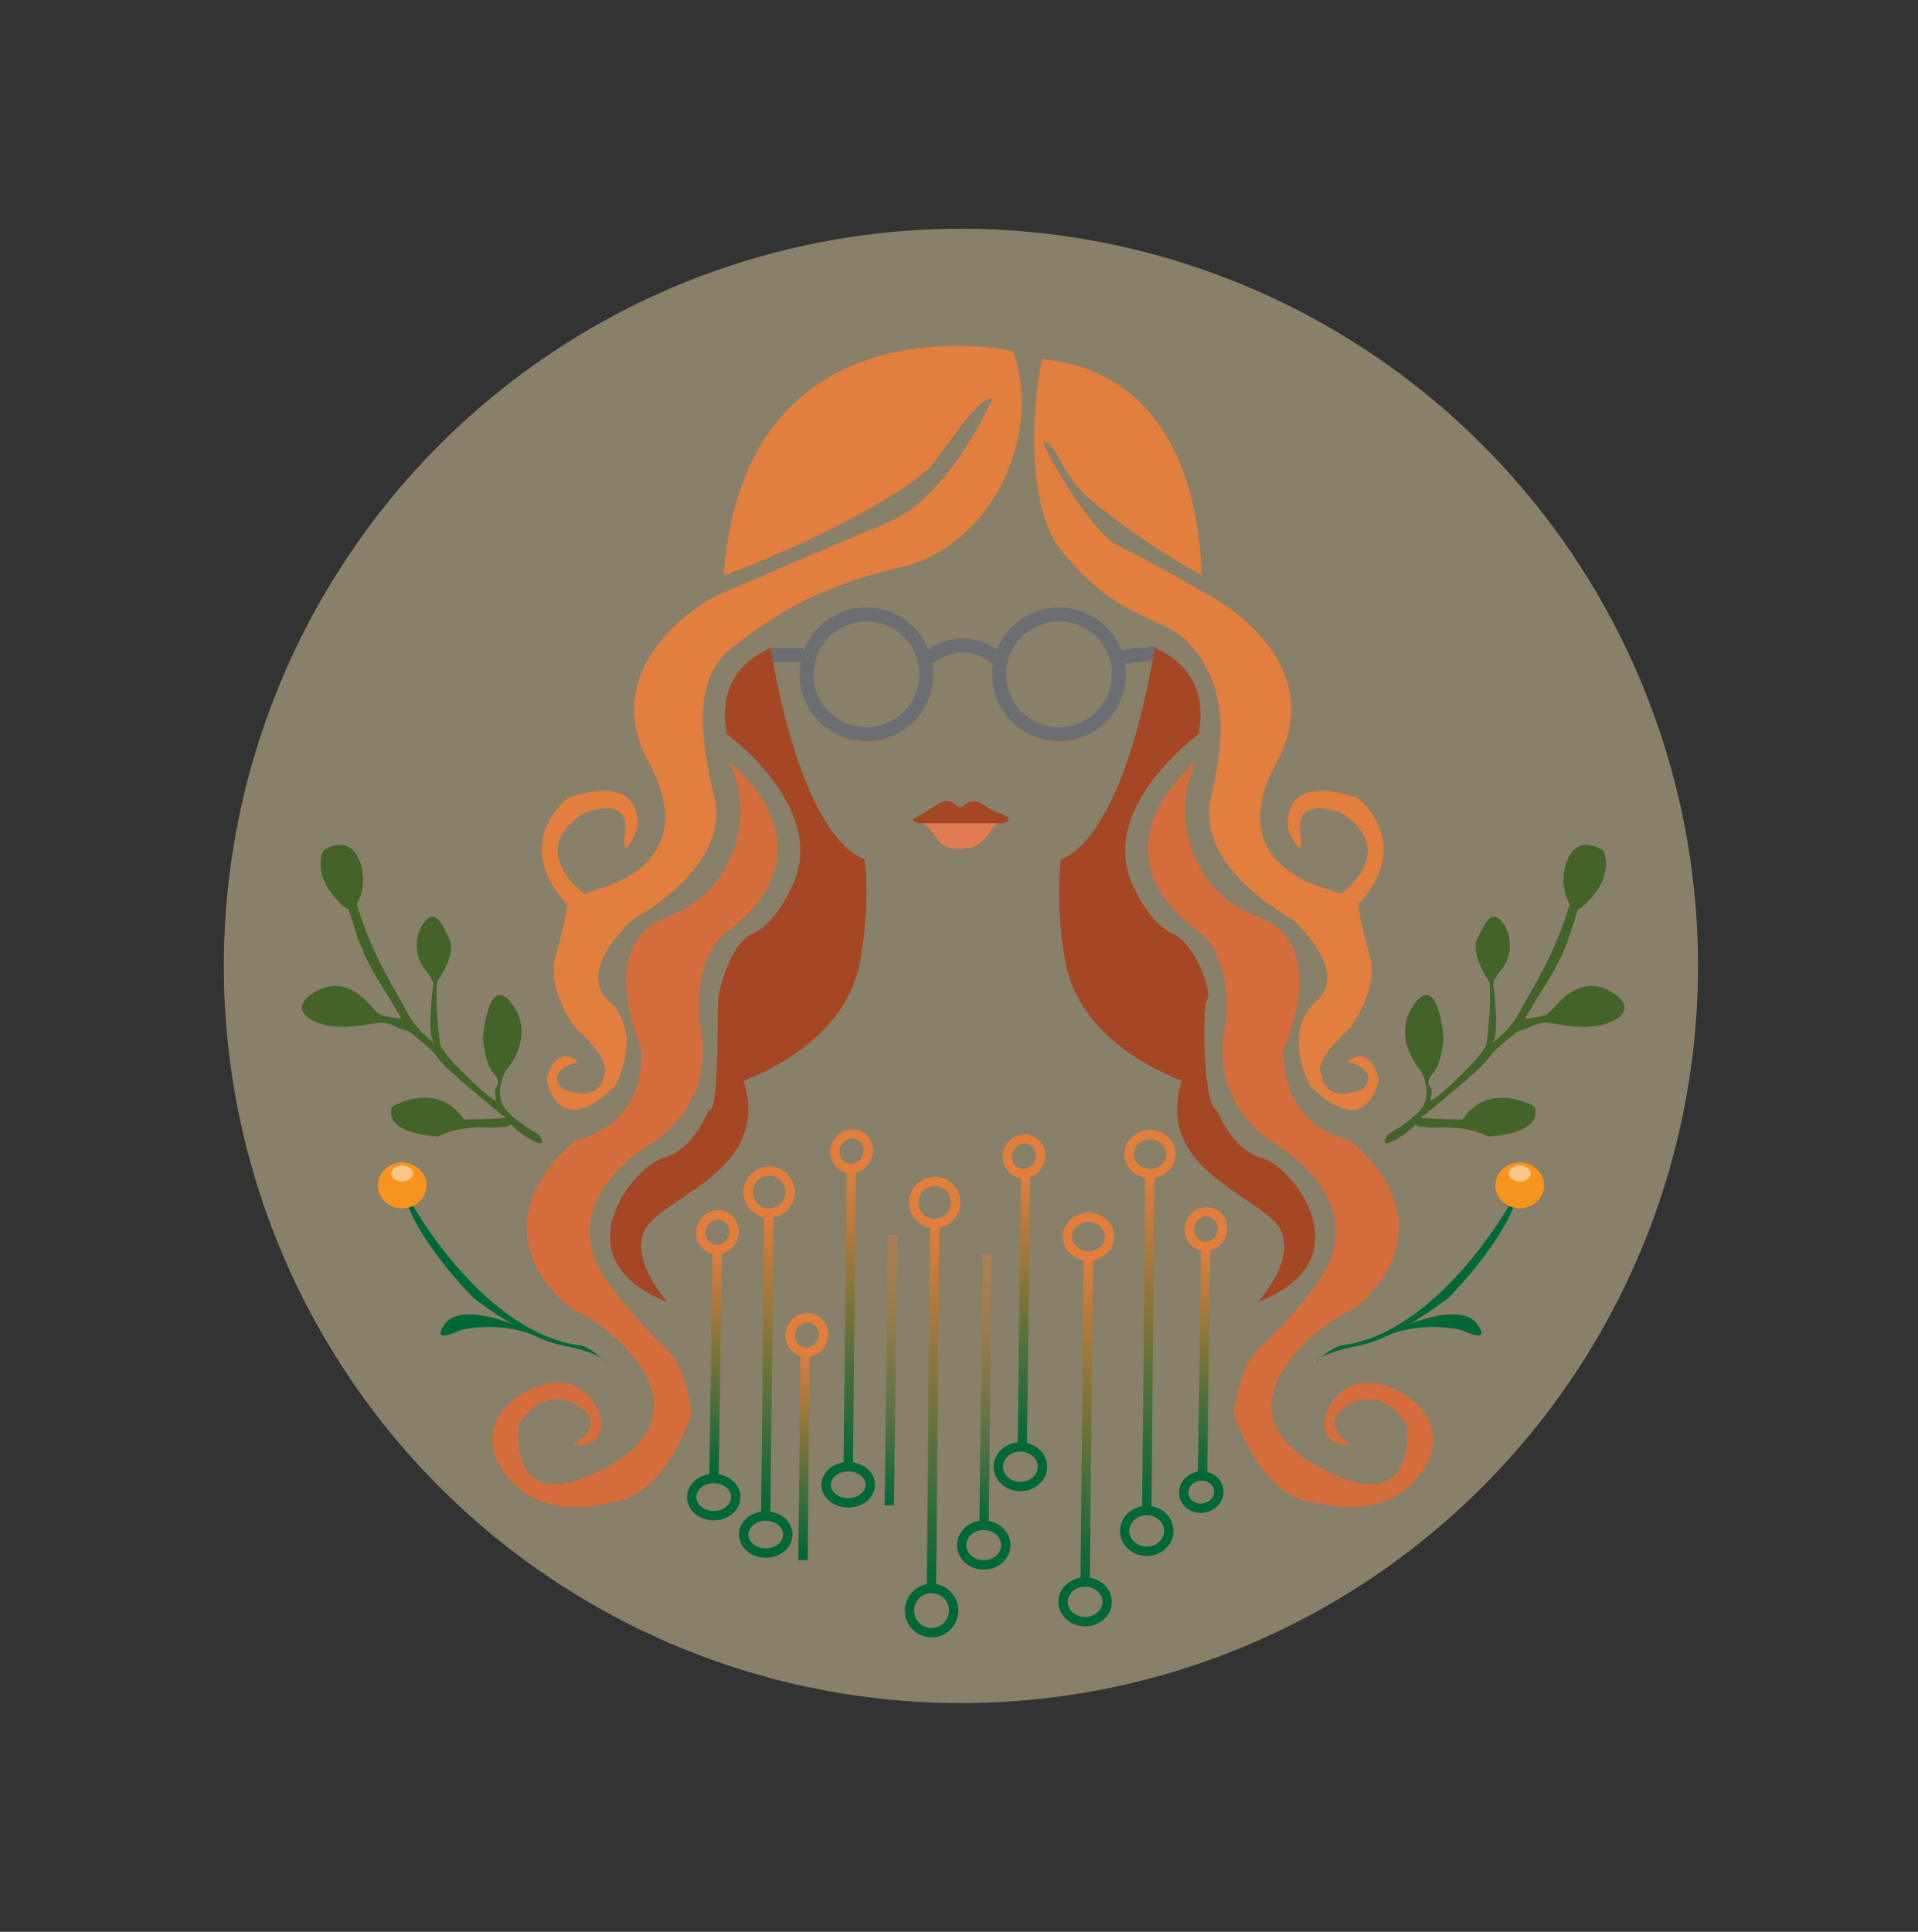 <?xml version="1.0" encoding="UTF-8"?><svg xmlns="http://www.w3.org/2000/svg" xmlns:xlink="http://www.w3.org/1999/xlink" viewBox="0 0 410.6 413.51"><rect x="0" y="0" width="410.6" height="413.51" fill="#333333" stroke="none"/><defs><style>.cls-1{stroke:url(#linear-gradient-8);}.cls-1,.cls-2,.cls-3,.cls-4,.cls-5,.cls-6,.cls-7,.cls-8,.cls-9,.cls-10,.cls-11,.cls-12,.cls-13,.cls-14{fill:none;stroke-miterlimit:10;}.cls-1,.cls-2,.cls-3,.cls-4,.cls-5,.cls-6,.cls-7,.cls-8,.cls-9,.cls-10,.cls-12,.cls-13,.cls-14{stroke-width:2px;}.cls-15{fill:#e07b53;}.cls-2{stroke:url(#linear-gradient-5);}.cls-16{fill:#e27e3e;}.cls-3{stroke:url(#linear-gradient-4);}.cls-17{fill:#f7941d;}.cls-4{stroke:url(#linear-gradient-10);}.cls-5{stroke:#006838;}.cls-6{stroke:url(#linear-gradient-6);}.cls-7{stroke:url(#linear-gradient-3);}.cls-8{stroke:url(#linear-gradient-7);}.cls-9{stroke:#e27e3c;}.cls-10{stroke:url(#linear-gradient-2);}.cls-11{stroke:#6d6e71;stroke-width:3px;}.cls-18{fill:#d56e3c;}.cls-19{fill:#fff;opacity:.47;}.cls-12{stroke:url(#linear-gradient);}.cls-20{fill:#006838;}.cls-21{fill:#a54724;}.cls-13{stroke:url(#linear-gradient-9);}.cls-14{stroke:url(#linear-gradient-11);}.cls-22{fill:#446328;}.cls-23{fill:#e9d8a7;opacity:.47;}</style><linearGradient id="linear-gradient" x1="232.68" y1="338.12" x2="232.68" y2="268.01" gradientTransform="translate(5.32 -3.29) rotate(1.01)" gradientUnits="userSpaceOnUse"><stop offset="0" stop-color="#006838"/><stop offset="1" stop-color="#e27e3c"/></linearGradient><linearGradient id="linear-gradient-2" x1="199.75" y1="340.09" x2="199.75" y2="261.88" xlink:href="#linear-gradient"/><linearGradient id="linear-gradient-3" x1="181.59" y1="314.32" x2="181.59" y2="250.43" xlink:href="#linear-gradient"/><linearGradient id="linear-gradient-4" x1="164.11" y1="325.18" x2="164.11" y2="259.52" xlink:href="#linear-gradient"/><linearGradient id="linear-gradient-5" x1="172.4" y1="356.49" x2="172.4" y2="290.83" gradientTransform="translate(4.3 94.44) rotate(.87) scale(1 .66) skewX(-.23)" gradientUnits="userSpaceOnUse"><stop offset="0" stop-color="#006838"/><stop offset="1" stop-color="#e27e3c"/></linearGradient><linearGradient id="linear-gradient-6" x1="153.04" y1="316.69" x2="153.04" y2="268.19" xlink:href="#linear-gradient"/><linearGradient id="linear-gradient-7" x1="218.84" y1="309.04" x2="218.84" y2="251.04" xlink:href="#linear-gradient"/><linearGradient id="linear-gradient-8" x1="210.93" y1="326.27" x2="210.93" y2="268.27" gradientTransform="translate(5.32 -3.29) rotate(1.01)" gradientUnits="userSpaceOnUse"><stop offset="0" stop-color="#006838"/><stop offset="1" stop-color="#e27e3c" stop-opacity=".4"/></linearGradient><linearGradient id="linear-gradient-9" x1="190.59" y1="322.4" x2="190.59" y2="264.4" xlink:href="#linear-gradient-8"/><linearGradient id="linear-gradient-10" x1="245.59" y1="322.57" x2="245.59" y2="250.36" xlink:href="#linear-gradient"/><linearGradient id="linear-gradient-11" x1="257.6" y1="315.7" x2="257.6" y2="266.53" xlink:href="#linear-gradient"/></defs><g id="Layer_2"><circle class="cls-23" cx="205.71" cy="206.76" r="157.8"/></g><g id="Layer_3"><line class="cls-11" x1="239.53" y1="140.66" x2="247.87" y2="139.81"/><line class="cls-11" x1="171.96" y1="140.23" x2="164.13" y2="140.23"/><path class="cls-15" d="M207.02,174.74l7.19,1.49s-.26-1.11-2.51,2.17-4.68,3.15-4.68,3.15c0,0-4.17.89-6.04-1.53s-2.75-3.8-4.43-4.13,10.47-1.15,10.47-1.15Z"/><path class="cls-21" d="M196.81,176.23h18.04s3.13-.7-.96-2.21c-2.21-.81-3.04-1.57-3.04-1.57,0,0-2.32-2.04-4.44,0,0,0-.54.81-1.65-.04s-1.79-1.7-4.47,0-1.44,1-3.11,2c-1.03.62-3.19,1.23-.38,1.83Z"/><path class="cls-16" d="M216.89,75.13s-57.53-12.6-61.96,48c.09.3,30.21-11.32,43.57-22.47,2.24-1.93,10.88-16.24,13.96-15.32,0,0-9.19,21.11-22.47,26.55-13.28,5.45-37.45,16-37.45,16,0,0-25.53,13.62-13.62,35.4s-10.55,26.89-10.55,26.89l-3.23,1.19s-12.94-9.36,0-17.36c0,0,9.7-3.91,8.68,4.09s2.55-.51,2.55-.51c0,0,2.38-12.6-14.81-6.81,0,0-12.43,9.53-.17,22.81,0,0-.17,3.23-2.38,10.72s4.09,15.66,4.09,15.66c0,0,8.34,7.15,6.13,10.21,0,0-.34,6.3-8.85,2.89,0,0-4.09-3.74,3.4-5.79-5.11-4.09-6.81,3.74-6.81,3.74,0,0,2.38,13.79,14.81,1.36,0,0,6.13-11.4-1.36-18.04s5.28-17.7,5.28-17.7c0,0,20.94-10.89,17.19-26.21-3.74-15.32-3.74-26.21,4.26-32.17s16.68-12.43,35.74-16.85,30.47-27.74,24-46.3Z"/><path class="cls-21" d="M164.98,138.79s-12.26,3.91-9.36,18.38c0,0,22.81,16.51,13.45,33.53,0,0-3.06,6.98-8,9.19s-7.24,12.44-7.32,14.13c-.23,4.97.18,24.75-2.04,23.57,0,0-3.23,8.6-9.7,10.3s-22.47,21.79.85,30.81c0,0-10.04-11.06-3.23-17.53s25.02-12.43,19.57-29.79c12.26-4.94,22.81-13.28,25.02-26.04s.85-21.45.85-21.45c0,0-12.77-2.21-20.09-45.11Z"/><path class="cls-18" d="M155.96,162.96s24.51,18.72-1.36,37.28c0,0-6.88,5.9-4.43,21.11s-10.04,22.98-10.04,22.98c0,0-23.29,12.6-9.52,30.81s14.11,10.55,17.52,27.23c0,0-5.76,18.55-17.52,19.23,0,0-15.16,4.94-22.99-6.81s6.81-20.43,14.13-18.55,10.72,13.96.85,13.11c0,0,8.22-4.6.68-8.68s-12.26,4.26-12.26,4.26c0,0-2.86,21.62,19.59,8.68s-1.89-30.64-6.48-32.51-22.64-18.55-.85-37.11c0,0,14.3-2.04,14.13-19.23,0,0-10.38-22.64,5.28-28.43s18.75-23.33,13.28-33.36Z"/><path class="cls-16" d="M223.06,76.74c-2.1.88,32.42-2.52,34.19,46.38,0,0-11.34-5.91-23.59-16-6.56-5.23-7.24-12.33-10.34-12.64.26,2.37,10.62,19.45,15.45,21.96,12.74,6.61,20.87,11.45,20.87,11.45,0,0,25.53,13.62,13.62,35.4-11.91,21.79,10.55,26.89,10.55,26.89l3.23,1.19s12.94-9.36,0-17.36c0,0-9.7-3.91-8.68,4.09s-2.55-.51-2.55-.51c0,0-2.38-12.6,14.81-6.81,0,0,12.43,9.53.17,22.81,0,0,.17,3.23,2.38,10.72s-4.09,15.66-4.09,15.66c0,0-8.34,7.15-6.13,10.21,0,0,.34,6.3,8.85,2.89,0,0,4.09-3.74-3.4-5.79,5.11-4.09,6.81,3.74,6.81,3.74,0,0-2.38,13.79-14.81,1.36,0,0-6.13-11.4,1.36-18.04s-5.28-17.7-5.28-17.7c0,0-20.94-10.89-17.19-26.21,3.74-15.32,2.2-24.57-4.26-32.17-5.86-6.9-15-4.54-27.76-20.3-7.34-9.07-6.56-29.71-4.21-41.23Z"/><path class="cls-21" d="M247.21,138.79s12.26,3.91,9.36,18.38c0,0-22.81,16.51-13.45,33.53,0,0,3.06,6.98,8,9.19s8.51,12.94,7.32,14.13-.85,22.98,2.04,23.57c0,0,3.23,8.6,9.7,10.3s22.47,21.79-.85,30.81c0,0,10.04-11.06,3.23-17.53s-25.02-12.43-19.57-29.79c-12.26-4.94-22.81-13.28-25.02-26.04s-.85-21.45-.85-21.45c0,0,12.77-2.21,20.09-45.11Z"/><path class="cls-18" d="M256.23,162.96s-24.51,18.72,1.36,37.28c0,0,6.88,5.9,4.43,21.11-2.46,15.21,10.04,22.98,10.04,22.98,0,0,23.29,12.6,9.52,30.81-13.77,18.21-14.11,10.55-17.52,27.23,0,0,5.76,18.55,17.52,19.23,0,0,15.16,4.94,22.99-6.81s-6.81-20.43-14.13-18.55-10.72,13.96-.85,13.11c0,0-8.22-4.6-.68-8.68s12.26,4.26,12.26,4.26c0,0,2.86,21.62-19.59,8.68-22.45-12.94,1.89-30.64,6.48-32.51s22.64-18.55.85-37.11c0,0-14.3-2.04-14.13-19.23,0,0,10.38-22.64-5.28-28.43-15.66-5.79-18.75-23.33-13.28-33.36Z"/><circle class="cls-11" cx="185.48" cy="144.35" r="12.82"/><circle class="cls-11" cx="226.71" cy="144.35" r="12.82"/><path class="cls-11" d="M198.2,141.32c4.64-4.38,11.78-4.06,15.95.36"/><path class="cls-22" d="M297.15,242.79s6.04-3.24,7.66-6.3-.6-7.23-.6-7.23c0,0-6.64-7.15-1.45-14.3s6.3,7.32,6.3,7.32c0,0-.5,5.57-2.25,7.4s-.64,3.06-.64,3.06c0,0,.6.43.09,2.47s9.36-7.66,10.64-9.53l1.28-1.87s1.19-8.51.68-13.62c0,0-4.17-5.87-2.64-9.11s2.89-6.47,5.19-3.91,2.52,7.34,0,10.38-1.62,4-1.62,4c0,0,1.32,10.5-.34,11.66s3.4-1.79,5.79-6.47,7.23-11.4,10.81-23.15c0,0-2.81-4.6-.34-9.87s7.49-1.7,7.49-1.7c0,0,2.3,4.43-2.21,9.79s-2.13-.43-4.6,7.32c-2.47,7.74-5.96,12.09-8.09,15.83s-2.55,3.23.34,2.81,2.72-.77,5.11-3.23,6.55-5.45,11.91-1.79-.43,7.15-6.72,7.06-7.49-1.87-11.15-.09-1.11-.6-6.38,3.91,1.87.09-16.6,15.15c0,0-3.15.68,4.51.77l3.83.09s4.43-8.26,15.32-2.81c0,0,2.81,5.53-9.79,6.47,0,0-3.57-2.13-10.04-1.96s-5.45-.77-5.45-.77c0,0-2.47,2.55-5.28,3.83s-.77-1.61-.77-1.61Z"/><path class="cls-22" d="M115.28,242.79s-6.04-3.24-7.66-6.3.6-7.23.6-7.23c0,0,6.64-7.15,1.45-14.3s-6.3,7.32-6.3,7.32c0,0,.5,5.57,2.25,7.4s.64,3.06.64,3.06c0,0-.6.43-.09,2.47s-9.36-7.66-10.64-9.53l-1.28-1.87s-1.19-8.51-.68-13.62c0,0,4.17-5.87,2.64-9.11s-2.89-6.47-5.19-3.91-2.52,7.34,0,10.38,1.62,4,1.62,4c0,0-1.32,10.5.34,11.66s-3.4-1.79-5.79-6.47-7.23-11.4-10.81-23.15c0,0,2.81-4.6.34-9.87s-7.49-1.7-7.49-1.7c0,0-2.3,4.43,2.21,9.79s2.13-.43,4.6,7.32,5.96,12.09,8.09,15.83,2.55,3.23-.34,2.81-2.72-.77-5.11-3.23-6.55-5.45-11.91-1.79.43,7.15,6.72,7.06,7.49-1.87,11.15-.09,1.11-.6,6.38,3.91-1.87.09,16.6,15.15c0,0,3.15.68-4.51.77l-3.83.09s-4.43-8.26-15.32-2.81c0,0-2.81,5.53,9.79,6.47,0,0,3.57-2.13,10.04-1.96s5.45-.77,5.45-.77c0,0,2.47,2.55,5.28,3.83s.77-1.61.77-1.61Z"/></g><g id="Layer_4"><path class="cls-5" d="M228.6,345.53c-1.63-1.83-1.29-4.5.75-5.96s5.02-1.16,6.64.67,1.29,4.5-.75,5.96-5.02,1.16-6.64-.67Z"/><path class="cls-5" d="M206.9,333.38c-1.63-1.83-1.29-4.5.75-5.96s5.02-1.16,6.64.67,1.29,4.5-.75,5.96-5.02,1.16-6.64-.67Z"/><path class="cls-5" d="M214.75,316.61c-1.63-1.83-1.29-4.5.75-5.96s5.02-1.16,6.64.67,1.29,4.5-.75,5.96-5.02,1.16-6.64-.67Z"/><line class="cls-12" x1="232.3" y1="338.65" x2="232.99" y2="268.6"/><circle class="cls-5" cx="199.41" cy="344.76" r="4.73" transform="translate(-70.44 51.84) rotate(-12.61)"/><circle class="cls-9" cx="200.1" cy="257.4" r="4.5"/><circle class="cls-9" cx="164.65" cy="255.18" r="4.5"/><path class="cls-9" d="M178.74,246.71c-.07-2.04,1.46-3.81,3.43-3.96s3.63,1.37,3.7,3.41-1.46,3.81-3.43,3.96-3.63-1.37-3.7-3.41Z"/><path class="cls-9" d="M215.64,247.77c-.07-2.04,1.46-3.81,3.43-3.96s3.63,1.37,3.7,3.41-1.46,3.81-3.43,3.96-3.63-1.37-3.7-3.41Z"/><path class="cls-9" d="M254.6,263.36c-.07-2.04,1.46-3.81,3.43-3.96s3.63,1.37,3.7,3.41-1.46,3.81-3.43,3.96-3.63-1.37-3.7-3.41Z"/><path class="cls-9" d="M150.03,264.04c-.07-2.04,1.46-3.81,3.43-3.96s3.63,1.37,3.7,3.41-1.46,3.81-3.43,3.96-3.63-1.37-3.7-3.41Z"/><path class="cls-9" d="M169.15,286.03c-.07-2.04,1.46-3.81,3.43-3.96s3.63,1.37,3.7,3.41-1.46,3.81-3.43,3.96-3.63-1.37-3.7-3.41Z"/><line class="cls-10" x1="199.41" y1="340.04" x2="200.1" y2="261.9"/><path class="cls-5" d="M177.89,320.24c-1.63-1.67-1.29-4.1.75-5.43s5.02-1.06,6.64.61,1.29,4.1-.75,5.43-5.02,1.06-6.64-.61Z"/><line class="cls-7" x1="181.58" y1="313.97" x2="182.27" y2="250.14"/><path class="cls-5" d="M160.23,330.95c-1.63-1.71-1.29-4.21.75-5.58s5.02-1.08,6.64.63,1.29,4.21-.75,5.58-5.02,1.08-6.64-.63Z"/><path class="cls-5" d="M149.1,322.94c-1.63-1.71-1.29-4.21.75-5.58s5.02-1.08,6.64.63,1.29,4.21-.75,5.58-5.02,1.08-6.64-.63Z"/><line class="cls-3" x1="163.92" y1="324.51" x2="164.61" y2="258.91"/><line class="cls-2" x1="171.9" y1="333.97" x2="172.35" y2="290.34"/><line class="cls-6" x1="152.86" y1="315.83" x2="153.54" y2="267.38"/><line class="cls-8" x1="218.86" y1="309.35" x2="219.55" y2="251.4"/><line class="cls-1" x1="210.65" y1="326.42" x2="211.34" y2="268.47"/><line class="cls-13" x1="190.38" y1="322.21" x2="191.07" y2="264.26"/><path class="cls-5" d="M241.8,330.42c-1.63-1.89-1.29-4.63.75-6.13s5.02-1.19,6.64.69,1.29,4.63-.75,6.13-5.02,1.19-6.64-.69Z"/><path class="cls-5" d="M254.26,321.67c-1.32-1.43-1.1-3.62.5-4.87s3.96-1.12,5.29.32,1.1,3.62-.5,4.87-3.96,1.12-5.29-.32Z"/><path class="cls-9" d="M242.17,248.91c-1.12-2.05-.22-4.55,2-5.58s4.92-.2,6.04,1.85.22,4.55-2,5.58-4.92.2-6.04-1.85Z"/><path class="cls-9" d="M229,266.59c-1.12-2.05-.22-4.55,2-5.58s4.92-.2,6.04,1.85.22,4.55-2,5.58-4.92.2-6.04-1.85Z"/><line class="cls-4" x1="245.5" y1="323.34" x2="246.19" y2="251.19"/><line class="cls-14" x1="257.42" y1="316.68" x2="258.11" y2="267.56"/><path class="cls-20" d="M323,258.13s-15.47,27.61-36.15,29.91c0,0-2.04.6-5.27,3.57,0,0,.93-1.96,9.27-3.57s19.32-10.3,19.32-10.3c0,0,10.08-10.14,13.79-19.26s-.96-.35-.96-.35Z"/><ellipse class="cls-17" cx="325.34" cy="253.74" rx="5.21" ry="4.91"/><ellipse class="cls-19" cx="325.34" cy="251.2" rx="2.34" ry="1.7"/><path class="cls-20" d="M301.79,283.41s11.11-4.63,14.43,0-3.32,1.31-3.32,1.31c0,0-7.19-1.94-14.94.76s3.84-2.07,3.84-2.07Z"/><path class="cls-20" d="M88.44,258.13s15.47,27.61,36.15,29.91c0,0,2.04.6,5.27,3.57,0,0-.93-1.96-9.27-3.57s-19.32-10.3-19.32-10.3c0,0-10.08-10.14-13.79-19.26s.96-.35.96-.35Z"/><ellipse class="cls-17" cx="86.1" cy="253.74" rx="5.21" ry="4.91"/><ellipse class="cls-19" cx="86.1" cy="251.2" rx="2.34" ry="1.7"/><path class="cls-20" d="M109.65,283.41s-11.11-4.63-14.43,0,3.32,1.31,3.32,1.31c0,0,7.19-1.94,14.94.76s-3.84-2.07-3.84-2.07Z"/></g></svg>